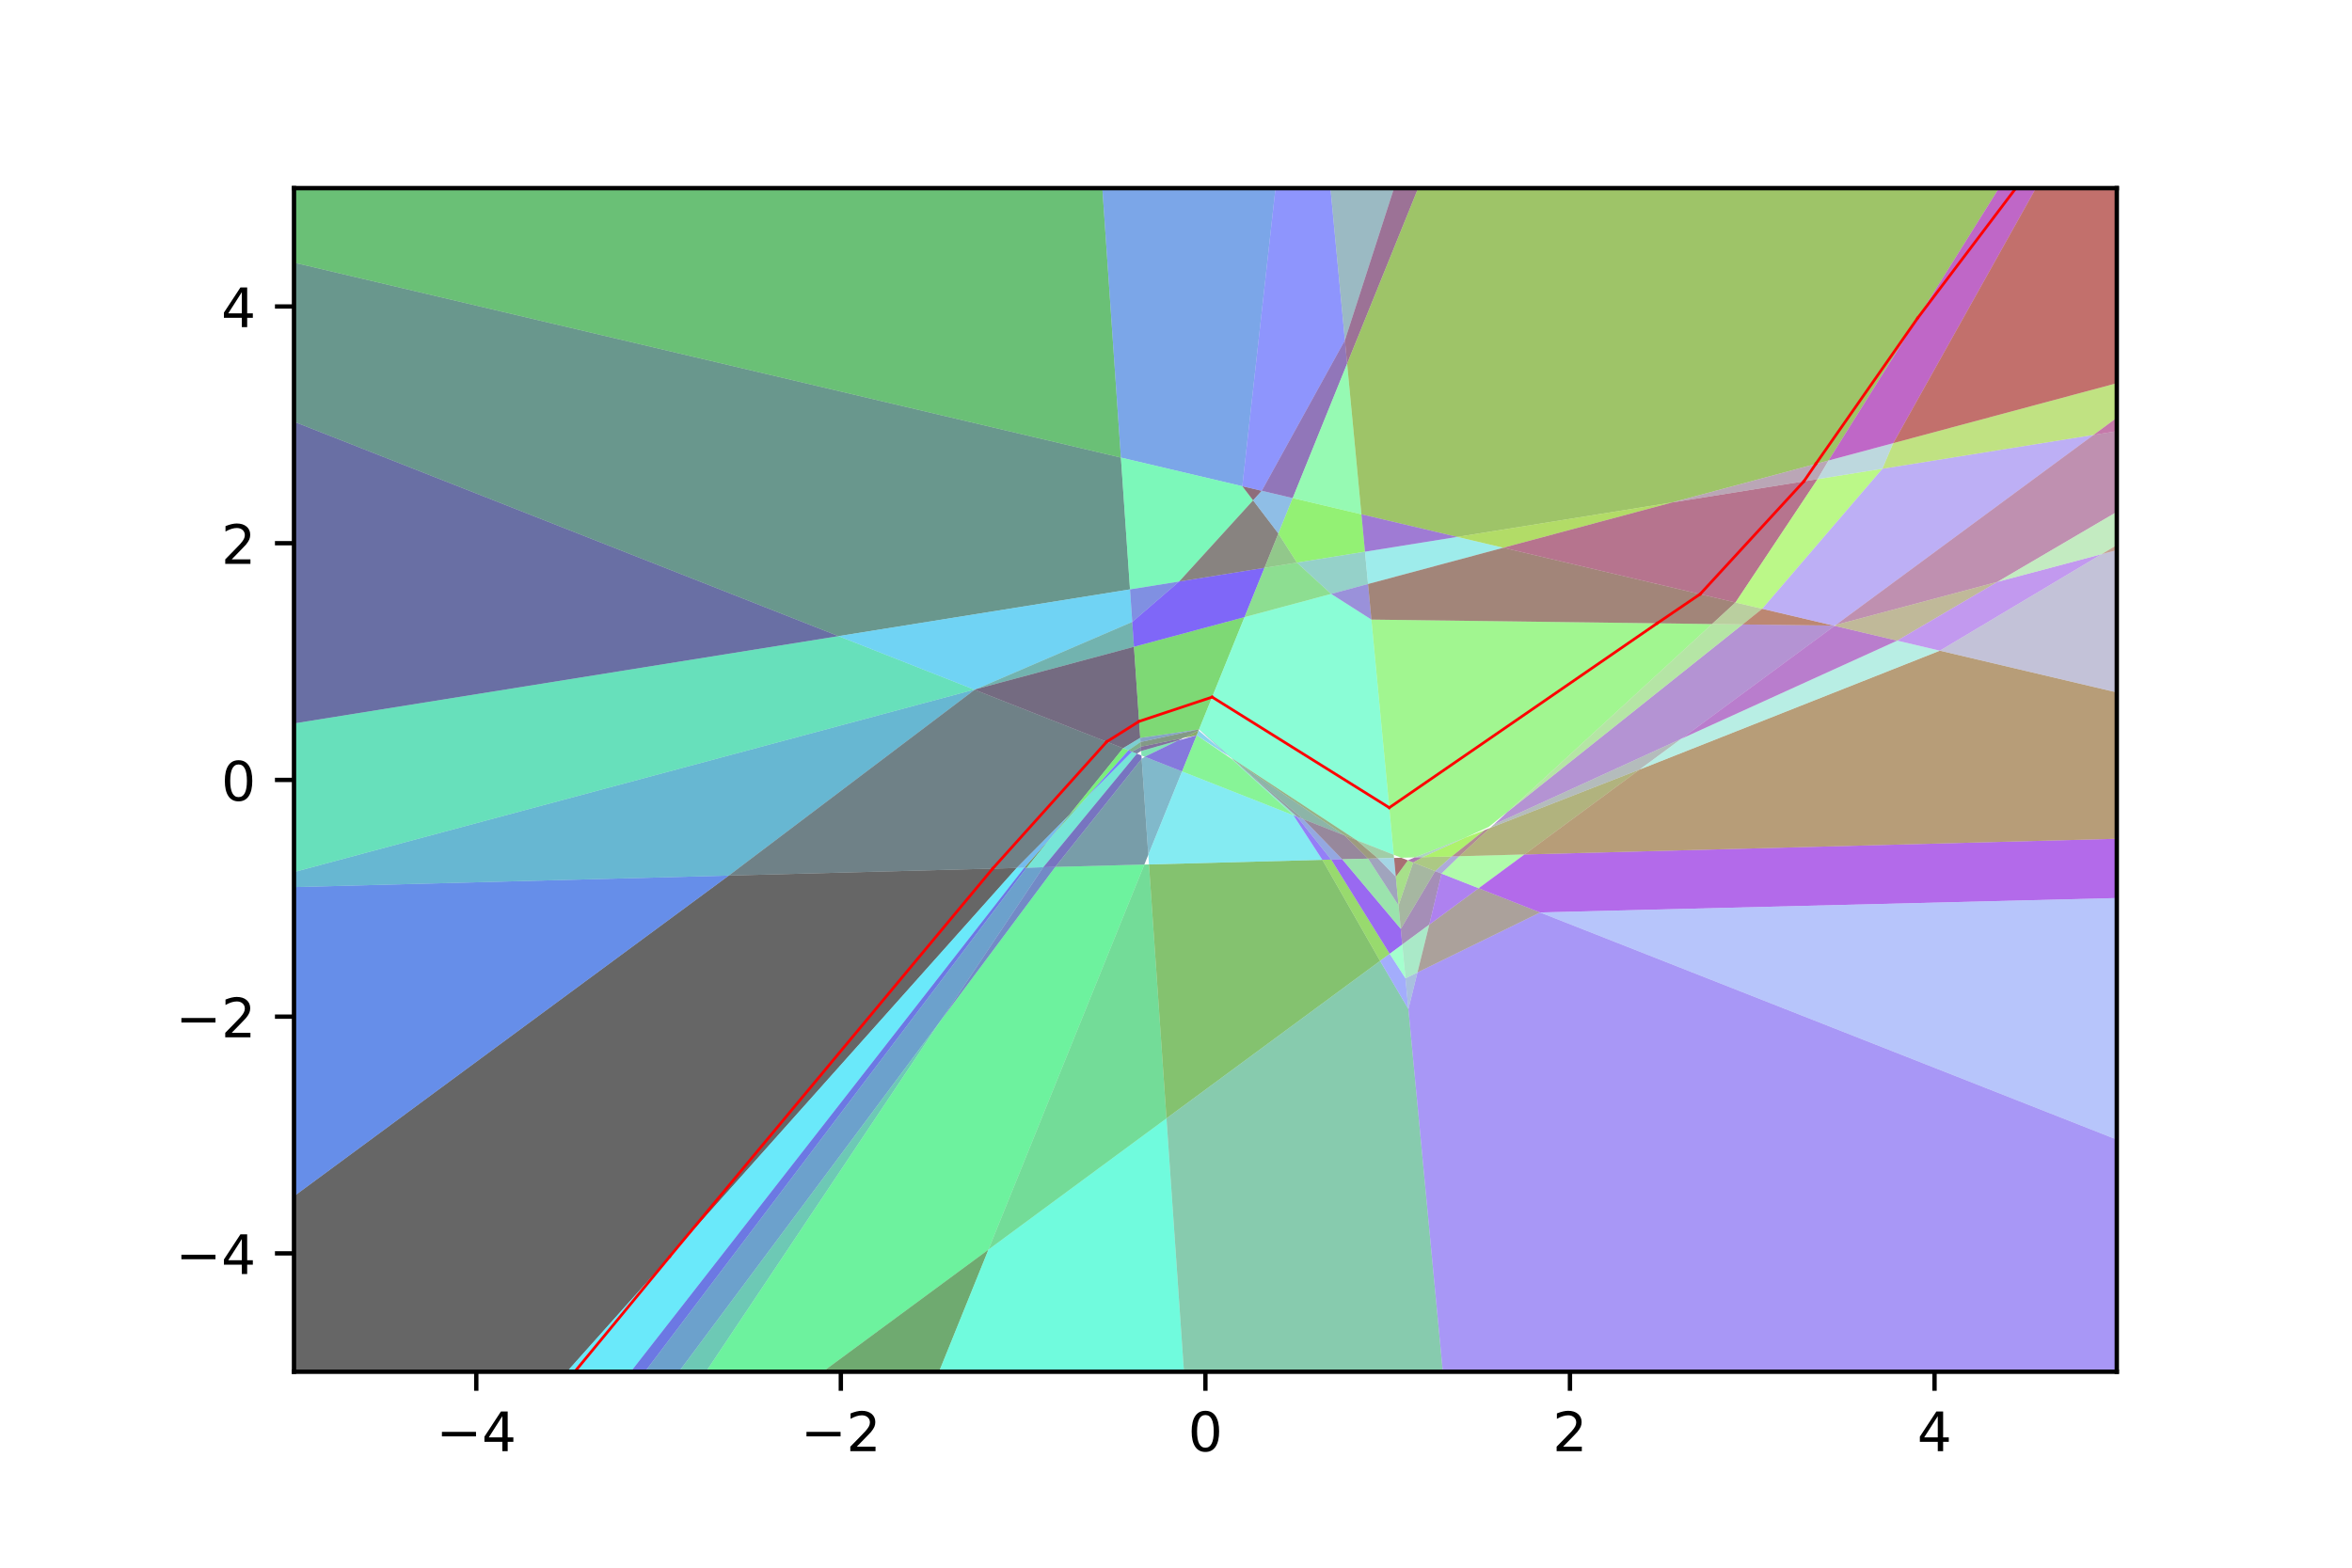 <?xml version="1.0" encoding="utf-8" standalone="no"?>
<!DOCTYPE svg PUBLIC "-//W3C//DTD SVG 1.1//EN"
  "http://www.w3.org/Graphics/SVG/1.1/DTD/svg11.dtd">
<!-- Created with matplotlib (http://matplotlib.org/) -->
<svg height="288pt" version="1.1" viewBox="0 0 432 288" width="432pt" xmlns="http://www.w3.org/2000/svg" xmlns:xlink="http://www.w3.org/1999/xlink">
 <defs>
  <style type="text/css">
*{stroke-linecap:butt;stroke-linejoin:round;}
  </style>
 </defs>
 <g id="figure_1">
  <g id="patch_1">
   <path d="M 0 288 
L 432 288 
L 432 0 
L 0 0 
z
" style="fill:#ffffff;"/>
  </g>
  <g id="axes_1">
   <g id="patch_2">
    <path d="M 54 252 
L 388.8 252 
L 388.8 34.56 
L 54 34.56 
z
" style="fill:#ffffff;"/>
   </g>
   <g id="patch_3">
    <path clip-path="url(#p2b5c088fbe)" d="M -587612.494 433649.543 
L 133.861 160.853 
L 186.731 159.451 
L 13.63 353.389 
z
" style="opacity:0.6;stroke-dasharray:0,0;stroke-dashoffset:0;"/>
   </g>
   <g id="patch_4">
    <path clip-path="url(#p2b5c088fbe)" d="M 54 219.754 
L 54 162.972 
L 133.861 160.853 
z
" style="fill:#0143da;opacity:0.6;stroke-dasharray:0,0;stroke-dashoffset:0;"/>
   </g>
   <g id="patch_5">
    <path clip-path="url(#p2b5c088fbe)" d="M 42.553 163.276 
L 178.949 126.688 
L 179.019 126.716 
L 133.861 160.853 
z
" style="fill:#0287b4;opacity:0.6;stroke-dasharray:0,0;stroke-dashoffset:0;"/>
   </g>
   <g id="patch_6">
    <path clip-path="url(#p2b5c088fbe)" d="M -170.684 168.932 
L 154.005 116.862 
L 178.949 126.688 
L 42.553 163.276 
z
" style="fill:#03cb8e;opacity:0.6;stroke-dasharray:0,0;stroke-dashoffset:0;"/>
   </g>
   <g id="patch_7">
    <path clip-path="url(#p2b5c088fbe)" d="M 54 132.9 
L 54 77.47 
L 154.005 116.862 
z
" style="fill:#050f68;opacity:0.6;stroke-dasharray:0,0;stroke-dashoffset:0;"/>
   </g>
   <g id="patch_8">
    <path clip-path="url(#p2b5c088fbe)" d="M 154.005 116.862 
L -80.192 24.612 
L -13.187 32.403 
L 205.882 84.064 
L 207.551 108.275 
z
" style="fill:#065342;opacity:0.6;stroke-dasharray:0,0;stroke-dashoffset:0;"/>
   </g>
   <g id="patch_9">
    <path clip-path="url(#p2b5c088fbe)" d="M 54 48.247 
L 54 34.56 
L 202.469 34.56 
L 205.882 84.064 
z
" style="fill:#07971c;opacity:0.6;stroke-dasharray:0,0;stroke-dashoffset:0;"/>
   </g>
   <g id="patch_10">
    <path clip-path="url(#p2b5c088fbe)" d="M 13.63 353.389 
L 186.731 159.451 
L 188.119 159.414 
L 68.006 313.294 
z
" style="fill:#08daf6;opacity:0.6;stroke-dasharray:0,0;stroke-dashoffset:0;"/>
   </g>
   <g id="patch_11">
    <path clip-path="url(#p2b5c088fbe)" d="M 68.006 313.294 
L 188.119 159.414 
L 188.58 159.402 
L 77.148 306.553 
z
" style="fill:#0a1ed0;opacity:0.6;stroke-dasharray:0,0;stroke-dashoffset:0;"/>
   </g>
   <g id="patch_12">
    <path clip-path="url(#p2b5c088fbe)" d="M 77.148 306.553 
L 188.58 159.402 
L 191.62 159.321 
L 172.872 187.369 
L 92.442 295.275 
z
" style="fill:#0b62aa;opacity:0.6;stroke-dasharray:0,0;stroke-dashoffset:0;"/>
   </g>
   <g id="patch_13">
    <path clip-path="url(#p2b5c088fbe)" d="M 92.442 295.275 
L 172.872 187.369 
L 108.819 283.2 
z
" style="fill:#0ca684;opacity:0.6;stroke-dasharray:0,0;stroke-dashoffset:0;"/>
   </g>
   <g id="patch_14">
    <path clip-path="url(#p2b5c088fbe)" d="M 108.819 283.2 
L 172.872 187.369 
L 193.822 159.263 
L 210.185 158.829 
L 181.553 229.568 
z
" style="fill:#0dea5e;opacity:0.6;stroke-dasharray:0,0;stroke-dashoffset:0;"/>
   </g>
   <g id="patch_15">
    <path clip-path="url(#p2b5c088fbe)" d="M 133.861 160.853 
L 179.019 126.716 
L 206.28 137.453 
L 196.414 149.687 
L 186.731 159.451 
z
" style="fill:#0f2e38;opacity:0.6;stroke-dasharray:0,0;stroke-dashoffset:0;"/>
   </g>
   <g id="patch_16">
    <path clip-path="url(#p2b5c088fbe)" d="M 151.131 252 
L 181.553 229.568 
L 172.474 252 
z
" style="fill:#107212;opacity:0.6;stroke-dasharray:0,0;stroke-dashoffset:0;"/>
   </g>
   <g id="patch_17">
    <path clip-path="url(#p2b5c088fbe)" d="M 154.005 116.862 
L 207.551 108.275 
L 207.963 114.257 
L 179.298 126.594 
L 178.949 126.688 
z
" style="fill:#11b5ec;opacity:0.6;stroke-dasharray:0,0;stroke-dashoffset:0;"/>
   </g>
   <g id="patch_18">
    <path clip-path="url(#p2b5c088fbe)" d="M 172.474 252 
L 181.553 229.568 
L 214.252 205.457 
L 217.461 252 
z
" style="fill:#12f9c6;opacity:0.6;stroke-dasharray:0,0;stroke-dashoffset:0;"/>
   </g>
   <g id="patch_19">
    <path clip-path="url(#p2b5c088fbe)" d="M 172.872 187.369 
L 191.62 159.321 
L 193.822 159.263 
z
" style="fill:#143da0;opacity:0.6;stroke-dasharray:0,0;stroke-dashoffset:0;"/>
   </g>
   <g id="patch_20">
    <path clip-path="url(#p2b5c088fbe)" d="M 179.298 126.594 
L 207.963 114.257 
L 208.278 118.821 
z
" style="fill:#15817a;opacity:0.6;stroke-dasharray:0,0;stroke-dashoffset:0;"/>
   </g>
   <g id="patch_21">
    <path clip-path="url(#p2b5c088fbe)" d="M 181.553 229.568 
L 210.185 158.829 
L 211.035 158.806 
L 214.252 205.457 
z
" style="fill:#16c554;opacity:0.6;stroke-dasharray:0,0;stroke-dashoffset:0;"/>
   </g>
   <g id="patch_22">
    <path clip-path="url(#p2b5c088fbe)" d="M 179.019 126.716 
L 179.298 126.594 
L 208.278 118.821 
L 209.432 135.553 
L 206.28 137.453 
z
" style="fill:#18092e;opacity:0.6;stroke-dasharray:0,0;stroke-dashoffset:0;"/>
   </g>
   <g id="patch_23">
    <path clip-path="url(#p2b5c088fbe)" d="M 188.119 159.414 
L 193.067 153.838 
L 188.58 159.402 
z
" style="fill:#194d08;opacity:0.6;stroke-dasharray:0,0;stroke-dashoffset:0;"/>
   </g>
   <g id="patch_24">
    <path clip-path="url(#p2b5c088fbe)" d="M 186.731 159.451 
L 196.414 149.687 
L 193.067 153.838 
L 188.119 159.414 
z
" style="fill:#1a90e2;opacity:0.6;stroke-dasharray:0,0;stroke-dashoffset:0;"/>
   </g>
   <g id="patch_25">
    <path clip-path="url(#p2b5c088fbe)" d="M 191.62 159.321 
L 188.58 159.402 
L 193.067 153.838 
L 199.608 146.467 
L 207.91 138.096 
L 208.813 138.451 
z
" style="fill:#1bd4bc;opacity:0.6;stroke-dasharray:0,0;stroke-dashoffset:0;"/>
   </g>
   <g id="patch_26">
    <path clip-path="url(#p2b5c088fbe)" d="M 191.62 159.321 
L 208.813 138.451 
L 209.654 138.783 
L 209.697 139.396 
L 193.822 159.263 
z
" style="fill:#1d1896;opacity:0.6;stroke-dasharray:0,0;stroke-dashoffset:0;"/>
   </g>
   <g id="patch_27">
    <path clip-path="url(#p2b5c088fbe)" d="M 193.822 159.263 
L 209.697 139.396 
L 210.913 157.03 
L 210.185 158.829 
z
" style="fill:#1e5c70;opacity:0.6;stroke-dasharray:0,0;stroke-dashoffset:0;"/>
   </g>
   <g id="patch_28">
    <path clip-path="url(#p2b5c088fbe)" d="M 193.067 153.838 
L 196.414 149.687 
L 199.608 146.467 
z
" style="fill:#1fa04a;opacity:0.6;stroke-dasharray:0,0;stroke-dashoffset:0;"/>
   </g>
   <g id="patch_29">
    <path clip-path="url(#p2b5c088fbe)" d="M 199.608 146.467 
L 196.414 149.687 
L 206.28 137.453 
L 207.262 137.841 
z
" style="fill:#20e424;opacity:0.6;stroke-dasharray:0,0;stroke-dashoffset:0;"/>
   </g>
   <g id="patch_30">
    <path clip-path="url(#p2b5c088fbe)" d="M 199.608 146.467 
L 207.262 137.841 
L 207.91 138.096 
z
" style="fill:#2227fe;opacity:0.6;stroke-dasharray:0,0;stroke-dashoffset:0;"/>
   </g>
   <g id="patch_31">
    <path clip-path="url(#p2b5c088fbe)" d="M 205.882 84.064 
L 91.21 -1579.103 
L 239.727 -14.358 
L 228.179 89.322 
z
" style="fill:#236bd8;opacity:0.6;stroke-dasharray:0,0;stroke-dashoffset:0;"/>
   </g>
   <g id="patch_32">
    <path clip-path="url(#p2b5c088fbe)" d="M 206.28 137.453 
L 209.432 135.553 
L 209.484 136.317 
L 207.262 137.841 
z
" style="fill:#24afb2;opacity:0.6;stroke-dasharray:0,0;stroke-dashoffset:0;"/>
   </g>
   <g id="patch_33">
    <path clip-path="url(#p2b5c088fbe)" d="M 216.581 106.827 
L 207.551 108.275 
L 205.882 84.064 
L 228.179 89.322 
L 230.158 91.919 
z
" style="fill:#25f38c;opacity:0.6;stroke-dasharray:0,0;stroke-dashoffset:0;"/>
   </g>
   <g id="patch_34">
    <path clip-path="url(#p2b5c088fbe)" d="M 207.91 138.096 
L 209.544 137.178 
L 209.598 137.963 
L 208.813 138.451 
z
" style="fill:#273766;opacity:0.6;stroke-dasharray:0,0;stroke-dashoffset:0;"/>
   </g>
   <g id="patch_35">
    <path clip-path="url(#p2b5c088fbe)" d="M 207.91 138.096 
L 207.262 137.841 
L 209.484 136.317 
L 209.544 137.178 
z
" style="fill:#287b40;opacity:0.6;stroke-dasharray:0,0;stroke-dashoffset:0;"/>
   </g>
   <g id="patch_36">
    <path clip-path="url(#p2b5c088fbe)" d="M 209.432 135.553 
L 208.278 118.821 
L 228.582 113.374 
L 220.243 133.976 
L 219.97 134.036 
z
" style="fill:#29bf1a;opacity:0.6;stroke-dasharray:0,0;stroke-dashoffset:0;"/>
   </g>
   <g id="patch_37">
    <path clip-path="url(#p2b5c088fbe)" d="M 208.278 118.821 
L 207.963 114.257 
L 216.581 106.827 
L 232.249 104.314 
L 228.582 113.374 
z
" style="fill:#2b02f4;opacity:0.6;stroke-dasharray:0,0;stroke-dashoffset:0;"/>
   </g>
   <g id="patch_38">
    <path clip-path="url(#p2b5c088fbe)" d="M 207.963 114.257 
L 207.551 108.275 
L 216.581 106.827 
z
" style="fill:#2c46ce;opacity:0.6;stroke-dasharray:0,0;stroke-dashoffset:0;"/>
   </g>
   <g id="patch_39">
    <path clip-path="url(#p2b5c088fbe)" d="M 210.913 157.03 
L 209.697 139.396 
L 210.256 139.02 
L 217.11 141.719 
z
" style="fill:#2d8aa8;opacity:0.6;stroke-dasharray:0,0;stroke-dashoffset:0;"/>
   </g>
   <g id="patch_40">
    <path clip-path="url(#p2b5c088fbe)" d="M 210.256 139.02 
L 209.654 138.783 
L 209.598 137.963 
L 216.385 136.037 
z
" style="fill:#2ece82;opacity:0.6;stroke-dasharray:0,0;stroke-dashoffset:0;"/>
   </g>
   <g id="patch_41">
    <path clip-path="url(#p2b5c088fbe)" d="M 209.598 137.963 
L 209.544 137.178 
L 217.327 135.578 
L 216.385 136.037 
z
" style="fill:#30125c;opacity:0.6;stroke-dasharray:0,0;stroke-dashoffset:0;"/>
   </g>
   <g id="patch_42">
    <path clip-path="url(#p2b5c088fbe)" d="M 209.544 137.178 
L 209.484 136.317 
L 219.97 134.036 
L 220.235 133.998 
L 220.152 134.203 
L 217.327 135.578 
z
" style="fill:#315636;opacity:0.6;stroke-dasharray:0,0;stroke-dashoffset:0;"/>
   </g>
   <g id="patch_43">
    <path clip-path="url(#p2b5c088fbe)" d="M 214.252 205.457 
L 211.035 158.806 
L 242.88 157.961 
L 253.483 176.53 
z
" style="fill:#329a10;opacity:0.6;stroke-dasharray:0,0;stroke-dashoffset:0;"/>
   </g>
   <g id="patch_44">
    <path clip-path="url(#p2b5c088fbe)" d="M 211.035 158.806 
L 210.913 157.03 
L 217.11 141.719 
L 237.567 149.778 
L 242.88 157.961 
z
" style="fill:#33ddea;opacity:0.6;stroke-dasharray:0,0;stroke-dashoffset:0;"/>
   </g>
   <g id="patch_45">
    <path clip-path="url(#p2b5c088fbe)" d="M 210.256 139.02 
L 216.385 136.037 
L 219.773 135.075 
L 219.801 135.069 
L 217.11 141.719 
z
" style="fill:#3521c4;opacity:0.6;stroke-dasharray:0,0;stroke-dashoffset:0;"/>
   </g>
   <g id="patch_46">
    <path clip-path="url(#p2b5c088fbe)" d="M 209.484 136.317 
L 209.432 135.553 
L 219.97 134.036 
z
" style="fill:#36659e;opacity:0.6;stroke-dasharray:0,0;stroke-dashoffset:0;"/>
   </g>
   <g id="patch_47">
    <path clip-path="url(#p2b5c088fbe)" d="M 214.252 205.457 
L 253.483 176.53 
L 258.685 185.38 
L 387.721 1544.875 
L 356.815 2273.15 
z
" style="fill:#37a978;opacity:0.6;stroke-dasharray:0,0;stroke-dashoffset:0;"/>
   </g>
   <g id="patch_48">
    <path clip-path="url(#p2b5c088fbe)" d="M 217.11 141.719 
L 219.801 135.069 
L 219.948 135.166 
L 226.096 139.334 
L 237.567 149.778 
z
" style="fill:#38ed52;opacity:0.6;stroke-dasharray:0,0;stroke-dashoffset:0;"/>
   </g>
   <g id="patch_49">
    <path clip-path="url(#p2b5c088fbe)" d="M 216.581 106.827 
L 230.158 91.919 
L 234.8 98.012 
L 232.249 104.314 
z
" style="fill:#3a312c;opacity:0.6;stroke-dasharray:0,0;stroke-dashoffset:0;"/>
   </g>
   <g id="patch_50">
    <path clip-path="url(#p2b5c088fbe)" d="M 217.327 135.578 
L 220.152 134.203 
L 219.802 135.067 
L 219.773 135.075 
z
" style="fill:#3b7506;opacity:0.6;stroke-dasharray:0,0;stroke-dashoffset:0;"/>
   </g>
   <g id="patch_51">
    <path clip-path="url(#p2b5c088fbe)" d="M 219.948 135.166 
L 219.802 135.067 
L 220.152 134.203 
L 224.557 137.933 
L 225.573 138.858 
z
" style="fill:#3cb8e0;opacity:0.6;stroke-dasharray:0,0;stroke-dashoffset:0;"/>
   </g>
   <g id="patch_52">
    <path clip-path="url(#p2b5c088fbe)" d="M 226.088 139.196 
L 220.243 133.976 
L 228.582 113.374 
L 244.492 109.106 
L 251.893 113.825 
L 255.995 157.036 
L 249.176 154.351 
z
" style="fill:#3dfcba;opacity:0.6;stroke-dasharray:0,0;stroke-dashoffset:0;"/>
   </g>
   <g id="patch_53">
    <path clip-path="url(#p2b5c088fbe)" d="M 224.557 137.933 
L 220.235 133.998 
L 220.243 133.976 
L 226.088 139.196 
L 225.914 139.082 
z
" style="fill:#3f4094;opacity:0.6;stroke-dasharray:0,0;stroke-dashoffset:0;"/>
   </g>
   <g id="patch_54">
    <path clip-path="url(#p2b5c088fbe)" d="M 239.401 150.5 
L 226.801 139.833 
L 226.705 139.747 
L 246.954 153.475 
z
" style="fill:#40846e;opacity:0.6;stroke-dasharray:0,0;stroke-dashoffset:0;"/>
   </g>
   <g id="patch_55">
    <path clip-path="url(#p2b5c088fbe)" d="M 228.582 113.374 
L 232.249 104.314 
L 238.212 103.358 
L 244.492 109.106 
z
" style="fill:#41c848;opacity:0.6;stroke-dasharray:0,0;stroke-dashoffset:0;"/>
   </g>
   <g id="patch_56">
    <path clip-path="url(#p2b5c088fbe)" d="M 230.158 91.919 
L 228.179 89.322 
L 231.755 90.165 
z
" style="fill:#430c22;opacity:0.6;stroke-dasharray:0,0;stroke-dashoffset:0;"/>
   </g>
   <g id="patch_57">
    <path clip-path="url(#p2b5c088fbe)" d="M 231.755 90.165 
L 228.179 89.322 
L 239.727 -14.358 
L 247.023 62.512 
z
" style="fill:#444ffc;opacity:0.6;stroke-dasharray:0,0;stroke-dashoffset:0;"/>
   </g>
   <g id="patch_58">
    <path clip-path="url(#p2b5c088fbe)" d="M 230.158 91.919 
L 231.755 90.165 
L 237.434 91.504 
L 234.8 98.012 
z
" style="fill:#4593d6;opacity:0.6;stroke-dasharray:0,0;stroke-dashoffset:0;"/>
   </g>
   <g id="patch_59">
    <path clip-path="url(#p2b5c088fbe)" d="M 237.567 149.778 
L 226.096 139.334 
L 226.679 139.729 
L 226.801 139.833 
L 238.229 150.038 
z
" style="fill:#46d7b0;opacity:0.6;stroke-dasharray:0,0;stroke-dashoffset:0;"/>
   </g>
   <g id="patch_60">
    <path clip-path="url(#p2b5c088fbe)" d="M 231.755 90.165 
L 247.023 62.512 
L 247.43 66.806 
L 237.434 91.504 
z
" style="fill:#481b8a;opacity:0.6;stroke-dasharray:0,0;stroke-dashoffset:0;"/>
   </g>
   <g id="patch_61">
    <path clip-path="url(#p2b5c088fbe)" d="M 238.229 150.038 
L 226.801 139.833 
L 239.401 150.5 
z
" style="fill:#495f64;opacity:0.6;stroke-dasharray:0,0;stroke-dashoffset:0;"/>
   </g>
   <g id="patch_62">
    <path clip-path="url(#p2b5c088fbe)" d="M 232.249 104.314 
L 234.8 98.012 
L 238.212 103.358 
z
" style="fill:#4aa33e;opacity:0.6;stroke-dasharray:0,0;stroke-dashoffset:0;"/>
   </g>
   <g id="patch_63">
    <path clip-path="url(#p2b5c088fbe)" d="M 238.212 103.358 
L 234.8 98.012 
L 237.434 91.504 
L 250.057 94.481 
L 250.71 101.354 
z
" style="fill:#4be718;opacity:0.6;stroke-dasharray:0,0;stroke-dashoffset:0;"/>
   </g>
   <g id="patch_64">
    <path clip-path="url(#p2b5c088fbe)" d="M 242.88 157.961 
L 237.567 149.778 
L 238.229 150.038 
L 244.509 157.918 
z
" style="fill:#4d2af2;opacity:0.6;stroke-dasharray:0,0;stroke-dashoffset:0;"/>
   </g>
   <g id="patch_65">
    <path clip-path="url(#p2b5c088fbe)" d="M 244.509 157.918 
L 238.229 150.038 
L 239.401 150.5 
L 246.534 157.864 
z
" style="fill:#4e6ecc;opacity:0.6;stroke-dasharray:0,0;stroke-dashoffset:0;"/>
   </g>
   <g id="patch_66">
    <path clip-path="url(#p2b5c088fbe)" d="M 244.492 109.106 
L 238.212 103.358 
L 250.71 101.354 
L 251.273 107.288 
z
" style="fill:#4fb2a6;opacity:0.6;stroke-dasharray:0,0;stroke-dashoffset:0;"/>
   </g>
   <g id="patch_67">
    <path clip-path="url(#p2b5c088fbe)" d="M 237.434 91.504 
L 247.43 66.806 
L 250.057 94.481 
z
" style="fill:#50f680;opacity:0.6;stroke-dasharray:0,0;stroke-dashoffset:0;"/>
   </g>
   <g id="patch_68">
    <path clip-path="url(#p2b5c088fbe)" d="M 246.534 157.864 
L 239.401 150.5 
L 246.954 153.475 
L 251.288 157.738 
z
" style="fill:#523a5a;opacity:0.6;stroke-dasharray:0,0;stroke-dashoffset:0;"/>
   </g>
   <g id="patch_69">
    <path clip-path="url(#p2b5c088fbe)" d="M 246.954 153.475 
L 226.705 139.747 
L 226.088 139.196 
L 249.176 154.351 
z
" style="fill:#537e34;opacity:0.6;stroke-dasharray:0,0;stroke-dashoffset:0;"/>
   </g>
   <g id="patch_70">
    <path clip-path="url(#p2b5c088fbe)" d="M 253.483 176.53 
L 242.88 157.961 
L 244.509 157.918 
L 255.253 175.224 
z
" style="fill:#54c20e;opacity:0.6;stroke-dasharray:0,0;stroke-dashoffset:0;"/>
   </g>
   <g id="patch_71">
    <path clip-path="url(#p2b5c088fbe)" d="M 244.509 157.918 
L 246.534 157.864 
L 257.286 170.645 
L 257.559 173.523 
L 255.253 175.224 
z
" style="fill:#5605e8;opacity:0.6;stroke-dasharray:0,0;stroke-dashoffset:0;"/>
   </g>
   <g id="patch_72">
    <path clip-path="url(#p2b5c088fbe)" d="M 244.492 109.106 
L 251.273 107.288 
L 251.893 113.825 
z
" style="fill:#5749c2;opacity:0.6;stroke-dasharray:0,0;stroke-dashoffset:0;"/>
   </g>
   <g id="patch_73">
    <path clip-path="url(#p2b5c088fbe)" d="M 247.023 62.512 
L 239.727 -14.358 
L 265.443 5.463 
z
" style="fill:#588d9c;opacity:0.6;stroke-dasharray:0,0;stroke-dashoffset:0;"/>
   </g>
   <g id="patch_74">
    <path clip-path="url(#p2b5c088fbe)" d="M 246.534 157.864 
L 251.288 157.738 
L 256.877 166.335 
L 257.286 170.645 
z
" style="fill:#59d176;opacity:0.6;stroke-dasharray:0,0;stroke-dashoffset:0;"/>
   </g>
   <g id="patch_75">
    <path clip-path="url(#p2b5c088fbe)" d="M 247.43 66.806 
L 247.023 62.512 
L 265.443 5.463 
L 270.638 9.468 
z
" style="fill:#5b1550;opacity:0.6;stroke-dasharray:0,0;stroke-dashoffset:0;"/>
   </g>
   <g id="patch_76">
    <path clip-path="url(#p2b5c088fbe)" d="M 251.288 157.738 
L 246.954 153.475 
L 249.176 154.351 
L 253.087 157.69 
z
" style="fill:#5c592a;opacity:0.6;stroke-dasharray:0,0;stroke-dashoffset:0;"/>
   </g>
   <g id="patch_77">
    <path clip-path="url(#p2b5c088fbe)" d="M 307.117 92.308 
L 267.668 98.634 
L 250.057 94.481 
L 247.43 66.806 
L 270.638 9.468 
L 377.35 18.257 
L 335.856 84.599 
z
" style="fill:#5d9d04;opacity:0.6;stroke-dasharray:0,0;stroke-dashoffset:0;"/>
   </g>
   <g id="patch_78">
    <path clip-path="url(#p2b5c088fbe)" d="M 251.273 107.288 
L 250.71 101.354 
L 267.668 98.634 
L 276.111 100.625 
z
" style="fill:#5ee0de;opacity:0.6;stroke-dasharray:0,0;stroke-dashoffset:0;"/>
   </g>
   <g id="patch_79">
    <path clip-path="url(#p2b5c088fbe)" d="M 250.71 101.354 
L 250.057 94.481 
L 267.668 98.634 
z
" style="fill:#6024b8;opacity:0.6;stroke-dasharray:0,0;stroke-dashoffset:0;"/>
   </g>
   <g id="patch_80">
    <path clip-path="url(#p2b5c088fbe)" d="M 251.288 157.738 
L 253.087 157.69 
L 256.378 161.072 
L 256.877 166.335 
z
" style="fill:#616892;opacity:0.6;stroke-dasharray:0,0;stroke-dashoffset:0;"/>
   </g>
   <g id="patch_81">
    <path clip-path="url(#p2b5c088fbe)" d="M 253.087 157.69 
L 249.176 154.351 
L 255.995 157.036 
L 256.049 157.612 
z
" style="fill:#62ac6c;opacity:0.6;stroke-dasharray:0,0;stroke-dashoffset:0;"/>
   </g>
   <g id="patch_82">
    <path clip-path="url(#p2b5c088fbe)" d="M 273.428 151.919 
L 269.177 153.865 
L 259.846 157.511 
L 257.367 157.577 
L 255.995 157.036 
L 251.893 113.825 
L 314.448 114.642 
L 276.91 149.142 
z
" style="fill:#63f046;opacity:0.6;stroke-dasharray:0,0;stroke-dashoffset:0;"/>
   </g>
   <g id="patch_83">
    <path clip-path="url(#p2b5c088fbe)" d="M 251.893 113.825 
L 251.273 107.288 
L 276.111 100.625 
L 318.757 110.682 
L 314.448 114.642 
z
" style="fill:#653420;opacity:0.6;stroke-dasharray:0,0;stroke-dashoffset:0;"/>
   </g>
   <g id="patch_84">
    <path clip-path="url(#p2b5c088fbe)" d="M 253.483 176.53 
L 255.253 175.224 
L 258.148 179.722 
L 258.685 185.38 
z
" style="fill:#6677fa;opacity:0.6;stroke-dasharray:0,0;stroke-dashoffset:0;"/>
   </g>
   <g id="patch_85">
    <path clip-path="url(#p2b5c088fbe)" d="M 253.087 157.69 
L 256.049 157.612 
L 256.378 161.072 
z
" style="fill:#67bbd4;opacity:0.6;stroke-dasharray:0,0;stroke-dashoffset:0;"/>
   </g>
   <g id="patch_86">
    <path clip-path="url(#p2b5c088fbe)" d="M 255.253 175.224 
L 257.559 173.523 
L 258.148 179.722 
z
" style="fill:#68ffae;opacity:0.6;stroke-dasharray:0,0;stroke-dashoffset:0;"/>
   </g>
   <g id="patch_87">
    <path clip-path="url(#p2b5c088fbe)" d="M 257.559 173.523 
L 257.286 170.645 
L 263.604 160.034 
L 264.773 160.494 
L 262.52 169.866 
z
" style="fill:#6a4388;opacity:0.6;stroke-dasharray:0,0;stroke-dashoffset:0;"/>
   </g>
   <g id="patch_88">
    <path clip-path="url(#p2b5c088fbe)" d="M 257.286 170.645 
L 256.877 166.335 
L 259.564 158.442 
L 263.604 160.034 
z
" style="fill:#6b8762;opacity:0.6;stroke-dasharray:0,0;stroke-dashoffset:0;"/>
   </g>
   <g id="patch_89">
    <path clip-path="url(#p2b5c088fbe)" d="M 256.877 166.335 
L 256.378 161.072 
L 258.585 158.057 
L 259.564 158.442 
z
" style="fill:#6ccb3c;opacity:0.6;stroke-dasharray:0,0;stroke-dashoffset:0;"/>
   </g>
   <g id="patch_90">
    <path clip-path="url(#p2b5c088fbe)" d="M 256.378 161.072 
L 256.049 157.612 
L 257.367 157.577 
L 258.585 158.057 
z
" style="fill:#6e0f16;opacity:0.6;stroke-dasharray:0,0;stroke-dashoffset:0;"/>
   </g>
   <g id="patch_91">
    <path clip-path="url(#p2b5c088fbe)" d="M 258.685 185.38 
L 260.35 178.645 
L 282.876 167.625 
L 443.483 230.889 
L 387.721 1544.875 
z
" style="fill:#6f52f0;opacity:0.6;stroke-dasharray:0,0;stroke-dashoffset:0;"/>
   </g>
   <g id="patch_92">
    <path clip-path="url(#p2b5c088fbe)" d="M 258.685 185.38 
L 258.148 179.722 
L 260.35 178.645 
z
" style="fill:#7096ca;opacity:0.6;stroke-dasharray:0,0;stroke-dashoffset:0;"/>
   </g>
   <g id="patch_93">
    <path clip-path="url(#p2b5c088fbe)" d="M 258.148 179.722 
L 257.559 173.523 
L 262.52 169.866 
L 260.35 178.645 
z
" style="fill:#71daa4;opacity:0.6;stroke-dasharray:0,0;stroke-dashoffset:0;"/>
   </g>
   <g id="patch_94">
    <path clip-path="url(#p2b5c088fbe)" d="M 258.585 158.057 
L 259.846 157.511 
L 261.298 157.473 
L 259.564 158.442 
z
" style="fill:#731e7e;opacity:0.6;stroke-dasharray:0,0;stroke-dashoffset:0;"/>
   </g>
   <g id="patch_95">
    <path clip-path="url(#p2b5c088fbe)" d="M 260.35 178.645 
L 262.52 169.866 
L 271.588 163.179 
L 282.876 167.625 
z
" style="fill:#746258;opacity:0.6;stroke-dasharray:0,0;stroke-dashoffset:0;"/>
   </g>
   <g id="patch_96">
    <path clip-path="url(#p2b5c088fbe)" d="M 259.564 158.442 
L 261.298 157.473 
L 266.642 157.331 
L 263.604 160.034 
z
" style="fill:#75a632;opacity:0.6;stroke-dasharray:0,0;stroke-dashoffset:0;"/>
   </g>
   <g id="patch_97">
    <path clip-path="url(#p2b5c088fbe)" d="M 261.298 157.473 
L 269.177 153.865 
L 272.726 152.478 
L 266.642 157.331 
z
" style="fill:#76ea0c;opacity:0.6;stroke-dasharray:0,0;stroke-dashoffset:0;"/>
   </g>
   <g id="patch_98">
    <path clip-path="url(#p2b5c088fbe)" d="M 262.52 169.866 
L 264.773 160.494 
L 271.588 163.179 
z
" style="fill:#782de6;opacity:0.6;stroke-dasharray:0,0;stroke-dashoffset:0;"/>
   </g>
   <g id="patch_99">
    <path clip-path="url(#p2b5c088fbe)" d="M 263.604 160.034 
L 266.642 157.331 
L 268.04 157.294 
L 264.773 160.494 
z
" style="fill:#7971c0;opacity:0.6;stroke-dasharray:0,0;stroke-dashoffset:0;"/>
   </g>
   <g id="patch_100">
    <path clip-path="url(#p2b5c088fbe)" d="M 259.846 157.511 
L 269.177 153.865 
L 261.298 157.473 
z
" style="fill:#7ab59a;opacity:0.6;stroke-dasharray:0,0;stroke-dashoffset:0;"/>
   </g>
   <g id="patch_101">
    <path clip-path="url(#p2b5c088fbe)" d="M 264.773 160.494 
L 268.04 157.294 
L 280 156.976 
L 271.588 163.179 
z
" style="fill:#7bf974;opacity:0.6;stroke-dasharray:0,0;stroke-dashoffset:0;"/>
   </g>
   <g id="patch_102">
    <path clip-path="url(#p2b5c088fbe)" d="M 266.642 157.331 
L 272.726 152.478 
L 273.688 152.102 
L 268.04 157.294 
z
" style="fill:#7d3d4e;opacity:0.6;stroke-dasharray:0,0;stroke-dashoffset:0;"/>
   </g>
   <g id="patch_103">
    <path clip-path="url(#p2b5c088fbe)" d="M 268.04 157.294 
L 273.688 152.102 
L 301.175 141.363 
L 280 156.976 
z
" style="fill:#7e8128;opacity:0.6;stroke-dasharray:0,0;stroke-dashoffset:0;"/>
   </g>
   <g id="patch_104">
    <path clip-path="url(#p2b5c088fbe)" d="M 267.668 98.634 
L 307.117 92.308 
L 276.111 100.625 
z
" style="fill:#7fc502;opacity:0.6;stroke-dasharray:0,0;stroke-dashoffset:0;"/>
   </g>
   <g id="patch_105">
    <path clip-path="url(#p2b5c088fbe)" d="M 282.876 167.625 
L 271.588 163.179 
L 280 156.976 
L 446.807 152.551 
L 446.34 163.546 
z
" style="fill:#8108dc;opacity:0.6;stroke-dasharray:0,0;stroke-dashoffset:0;"/>
   </g>
   <g id="patch_106">
    <path clip-path="url(#p2b5c088fbe)" d="M 308.859 135.697 
L 274.345 151.499 
L 276.91 149.142 
L 320.073 114.716 
L 336.791 114.934 
L 336.962 114.975 
z
" style="fill:#824cb6;opacity:0.6;stroke-dasharray:0,0;stroke-dashoffset:0;"/>
   </g>
   <g id="patch_107">
    <path clip-path="url(#p2b5c088fbe)" d="M 273.688 152.102 
L 274.345 151.499 
L 308.859 135.697 
L 301.175 141.363 
z
" style="fill:#839090;opacity:0.6;stroke-dasharray:0,0;stroke-dashoffset:0;"/>
   </g>
   <g id="patch_108">
    <path clip-path="url(#p2b5c088fbe)" d="M 276.91 149.142 
L 314.448 114.642 
L 320.073 114.716 
z
" style="fill:#84d46a;opacity:0.6;stroke-dasharray:0,0;stroke-dashoffset:0;"/>
   </g>
   <g id="patch_109">
    <path clip-path="url(#p2b5c088fbe)" d="M 276.111 100.625 
L 307.117 92.308 
L 333.84 88.022 
L 318.757 110.682 
z
" style="fill:#861844;opacity:0.6;stroke-dasharray:0,0;stroke-dashoffset:0;"/>
   </g>
   <g id="patch_110">
    <path clip-path="url(#p2b5c088fbe)" d="M 280 156.976 
L 301.175 141.363 
L 356.302 119.536 
L 447.297 140.994 
L 446.807 152.551 
z
" style="fill:#875c1e;opacity:0.6;stroke-dasharray:0,0;stroke-dashoffset:0;"/>
   </g>
   <g id="patch_111">
    <path clip-path="url(#p2b5c088fbe)" d="M 282.876 167.625 
L 446.34 163.546 
L 443.483 230.889 
z
" style="fill:#889ff8;opacity:0.6;stroke-dasharray:0,0;stroke-dashoffset:0;"/>
   </g>
   <g id="patch_112">
    <path clip-path="url(#p2b5c088fbe)" d="M 301.175 141.363 
L 308.859 135.697 
L 348.466 117.688 
L 356.302 119.536 
z
" style="fill:#89e3d2;opacity:0.6;stroke-dasharray:0,0;stroke-dashoffset:0;"/>
   </g>
   <g id="patch_113">
    <path clip-path="url(#p2b5c088fbe)" d="M 308.859 135.697 
L 336.962 114.975 
L 348.466 117.688 
z
" style="fill:#8b27ac;opacity:0.6;stroke-dasharray:0,0;stroke-dashoffset:0;"/>
   </g>
   <g id="patch_114">
    <path clip-path="url(#p2b5c088fbe)" d="M 307.117 92.308 
L 335.856 84.599 
L 333.84 88.022 
z
" style="fill:#8c6b86;opacity:0.6;stroke-dasharray:0,0;stroke-dashoffset:0;"/>
   </g>
   <g id="patch_115">
    <path clip-path="url(#p2b5c088fbe)" d="M 314.448 114.642 
L 318.757 110.682 
L 323.676 111.842 
L 320.073 114.716 
z
" style="fill:#8daf60;opacity:0.6;stroke-dasharray:0,0;stroke-dashoffset:0;"/>
   </g>
   <g id="patch_116">
    <path clip-path="url(#p2b5c088fbe)" d="M 323.676 111.842 
L 318.757 110.682 
L 333.84 88.022 
L 345.753 86.112 
z
" style="fill:#8ef33a;opacity:0.6;stroke-dasharray:0,0;stroke-dashoffset:0;"/>
   </g>
   <g id="patch_117">
    <path clip-path="url(#p2b5c088fbe)" d="M 320.073 114.716 
L 323.676 111.842 
L 336.791 114.934 
z
" style="fill:#903714;opacity:0.6;stroke-dasharray:0,0;stroke-dashoffset:0;"/>
   </g>
   <g id="patch_118">
    <path clip-path="url(#p2b5c088fbe)" d="M 337.196 114.802 
L 336.791 114.934 
L 323.676 111.842 
L 345.753 86.112 
L 384.541 79.891 
z
" style="fill:#917aee;opacity:0.6;stroke-dasharray:0,0;stroke-dashoffset:0;"/>
   </g>
   <g id="patch_119">
    <path clip-path="url(#p2b5c088fbe)" d="M 333.84 88.022 
L 335.856 84.599 
L 347.744 81.41 
L 345.753 86.112 
z
" style="fill:#92bec8;opacity:0.6;stroke-dasharray:0,0;stroke-dashoffset:0;"/>
   </g>
   <g id="patch_120">
    <path clip-path="url(#p2b5c088fbe)" d="M 335.856 84.599 
L 377.35 18.257 
L 382.814 18.707 
L 347.744 81.41 
z
" style="fill:#9402a2;opacity:0.6;stroke-dasharray:0,0;stroke-dashoffset:0;"/>
   </g>
   <g id="patch_121">
    <path clip-path="url(#p2b5c088fbe)" d="M 366.87 106.899 
L 337.196 114.802 
L 384.541 79.891 
L 423.637 73.621 
z
" style="fill:#95467c;opacity:0.6;stroke-dasharray:0,0;stroke-dashoffset:0;"/>
   </g>
   <g id="patch_122">
    <path clip-path="url(#p2b5c088fbe)" d="M 336.962 114.975 
L 337.196 114.802 
L 366.87 106.899 
L 348.466 117.688 
z
" style="fill:#968a56;opacity:0.6;stroke-dasharray:0,0;stroke-dashoffset:0;"/>
   </g>
   <g id="patch_123">
    <path clip-path="url(#p2b5c088fbe)" d="M 345.753 86.112 
L 347.744 81.41 
L 402.345 66.763 
L 384.541 79.891 
z
" style="fill:#97ce30;opacity:0.6;stroke-dasharray:0,0;stroke-dashoffset:0;"/>
   </g>
   <g id="patch_124">
    <path clip-path="url(#p2b5c088fbe)" d="M 347.744 81.41 
L 382.814 18.707 
L 452.244 24.426 
L 452.001 30.148 
L 402.345 66.763 
z
" style="fill:#99120a;opacity:0.6;stroke-dasharray:0,0;stroke-dashoffset:0;"/>
   </g>
   <g id="patch_125">
    <path clip-path="url(#p2b5c088fbe)" d="M 348.466 117.688 
L 366.87 106.899 
L 386.038 101.794 
L 356.302 119.536 
z
" style="fill:#9a55e4;opacity:0.6;stroke-dasharray:0,0;stroke-dashoffset:0;"/>
   </g>
   <g id="patch_126">
    <path clip-path="url(#p2b5c088fbe)" d="M 356.302 119.536 
L 386.038 101.794 
L 449.68 84.844 
L 447.297 140.994 
z
" style="fill:#9b99be;opacity:0.6;stroke-dasharray:0,0;stroke-dashoffset:0;"/>
   </g>
   <g id="patch_127">
    <path clip-path="url(#p2b5c088fbe)" d="M 366.87 106.899 
L 423.637 73.621 
L 436.791 71.512 
L 386.038 101.794 
z
" style="fill:#9cdd98;opacity:0.6;stroke-dasharray:0,0;stroke-dashoffset:0;"/>
   </g>
   <g id="patch_128">
    <path clip-path="url(#p2b5c088fbe)" d="M 384.541 79.891 
L 402.345 66.763 
L 451.001 53.711 
L 450.947 54.992 
L 423.637 73.621 
z
" style="fill:#9e2172;opacity:0.6;stroke-dasharray:0,0;stroke-dashoffset:0;"/>
   </g>
   <g id="patch_129">
    <path clip-path="url(#p2b5c088fbe)" d="M 386.038 101.794 
L 436.791 71.512 
L 450.338 69.339 
L 449.68 84.844 
z
" style="fill:#9f654c;opacity:0.6;stroke-dasharray:0,0;stroke-dashoffset:0;"/>
   </g>
   <g id="matplotlib.axis_1">
    <g id="xtick_1">
     <g id="line2d_1">
      <defs>
       <path d="M 0 0 
L 0 3.5 
" id="ma6b5cd2244" style="stroke:#000000;stroke-width:0.8;"/>
      </defs>
      <g>
       <use style="stroke:#000000;stroke-width:0.8;" x="87.48" xlink:href="#ma6b5cd2244" y="252"/>
      </g>
     </g>
     <g id="text_1">
      <!-- −4 -->
      <defs>
       <path d="M 10.594 35.5 
L 73.188 35.5 
L 73.188 27.203 
L 10.594 27.203 
z
" id="DejaVuSans-2212"/>
       <path d="M 37.797 64.312 
L 12.891 25.391 
L 37.797 25.391 
z
M 35.203 72.906 
L 47.609 72.906 
L 47.609 25.391 
L 58.016 25.391 
L 58.016 17.188 
L 47.609 17.188 
L 47.609 0 
L 37.797 0 
L 37.797 17.188 
L 4.891 17.188 
L 4.891 26.703 
z
" id="DejaVuSans-34"/>
      </defs>
      <g transform="translate(80.109 266.598)scale(0.1 -0.1)">
       <use xlink:href="#DejaVuSans-2212"/>
       <use x="83.789" xlink:href="#DejaVuSans-34"/>
      </g>
     </g>
    </g>
    <g id="xtick_2">
     <g id="line2d_2">
      <g>
       <use style="stroke:#000000;stroke-width:0.8;" x="154.44" xlink:href="#ma6b5cd2244" y="252"/>
      </g>
     </g>
     <g id="text_2">
      <!-- −2 -->
      <defs>
       <path d="M 19.188 8.297 
L 53.609 8.297 
L 53.609 0 
L 7.328 0 
L 7.328 8.297 
Q 12.938 14.109 22.625 23.891 
Q 32.328 33.688 34.812 36.531 
Q 39.547 41.844 41.422 45.531 
Q 43.312 49.219 43.312 52.781 
Q 43.312 58.594 39.234 62.25 
Q 35.156 65.922 28.609 65.922 
Q 23.969 65.922 18.812 64.312 
Q 13.672 62.703 7.812 59.422 
L 7.812 69.391 
Q 13.766 71.781 18.938 73 
Q 24.125 74.219 28.422 74.219 
Q 39.75 74.219 46.484 68.547 
Q 53.219 62.891 53.219 53.422 
Q 53.219 48.922 51.531 44.891 
Q 49.859 40.875 45.406 35.406 
Q 44.188 33.984 37.641 27.219 
Q 31.109 20.453 19.188 8.297 
z
" id="DejaVuSans-32"/>
      </defs>
      <g transform="translate(147.069 266.598)scale(0.1 -0.1)">
       <use xlink:href="#DejaVuSans-2212"/>
       <use x="83.789" xlink:href="#DejaVuSans-32"/>
      </g>
     </g>
    </g>
    <g id="xtick_3">
     <g id="line2d_3">
      <g>
       <use style="stroke:#000000;stroke-width:0.8;" x="221.4" xlink:href="#ma6b5cd2244" y="252"/>
      </g>
     </g>
     <g id="text_3">
      <!-- 0 -->
      <defs>
       <path d="M 31.781 66.406 
Q 24.172 66.406 20.328 58.906 
Q 16.5 51.422 16.5 36.375 
Q 16.5 21.391 20.328 13.891 
Q 24.172 6.391 31.781 6.391 
Q 39.453 6.391 43.281 13.891 
Q 47.125 21.391 47.125 36.375 
Q 47.125 51.422 43.281 58.906 
Q 39.453 66.406 31.781 66.406 
z
M 31.781 74.219 
Q 44.047 74.219 50.516 64.516 
Q 56.984 54.828 56.984 36.375 
Q 56.984 17.969 50.516 8.266 
Q 44.047 -1.422 31.781 -1.422 
Q 19.531 -1.422 13.062 8.266 
Q 6.594 17.969 6.594 36.375 
Q 6.594 54.828 13.062 64.516 
Q 19.531 74.219 31.781 74.219 
z
" id="DejaVuSans-30"/>
      </defs>
      <g transform="translate(218.219 266.598)scale(0.1 -0.1)">
       <use xlink:href="#DejaVuSans-30"/>
      </g>
     </g>
    </g>
    <g id="xtick_4">
     <g id="line2d_4">
      <g>
       <use style="stroke:#000000;stroke-width:0.8;" x="288.36" xlink:href="#ma6b5cd2244" y="252"/>
      </g>
     </g>
     <g id="text_4">
      <!-- 2 -->
      <g transform="translate(285.179 266.598)scale(0.1 -0.1)">
       <use xlink:href="#DejaVuSans-32"/>
      </g>
     </g>
    </g>
    <g id="xtick_5">
     <g id="line2d_5">
      <g>
       <use style="stroke:#000000;stroke-width:0.8;" x="355.32" xlink:href="#ma6b5cd2244" y="252"/>
      </g>
     </g>
     <g id="text_5">
      <!-- 4 -->
      <g transform="translate(352.139 266.598)scale(0.1 -0.1)">
       <use xlink:href="#DejaVuSans-34"/>
      </g>
     </g>
    </g>
   </g>
   <g id="matplotlib.axis_2">
    <g id="ytick_1">
     <g id="line2d_6">
      <defs>
       <path d="M 0 0 
L -3.5 0 
" id="med8980bb5c" style="stroke:#000000;stroke-width:0.8;"/>
      </defs>
      <g>
       <use style="stroke:#000000;stroke-width:0.8;" x="54" xlink:href="#med8980bb5c" y="230.256"/>
      </g>
     </g>
     <g id="text_6">
      <!-- −4 -->
      <g transform="translate(32.258 234.055)scale(0.1 -0.1)">
       <use xlink:href="#DejaVuSans-2212"/>
       <use x="83.789" xlink:href="#DejaVuSans-34"/>
      </g>
     </g>
    </g>
    <g id="ytick_2">
     <g id="line2d_7">
      <g>
       <use style="stroke:#000000;stroke-width:0.8;" x="54" xlink:href="#med8980bb5c" y="186.768"/>
      </g>
     </g>
     <g id="text_7">
      <!-- −2 -->
      <g transform="translate(32.258 190.567)scale(0.1 -0.1)">
       <use xlink:href="#DejaVuSans-2212"/>
       <use x="83.789" xlink:href="#DejaVuSans-32"/>
      </g>
     </g>
    </g>
    <g id="ytick_3">
     <g id="line2d_8">
      <g>
       <use style="stroke:#000000;stroke-width:0.8;" x="54" xlink:href="#med8980bb5c" y="143.28"/>
      </g>
     </g>
     <g id="text_8">
      <!-- 0 -->
      <g transform="translate(40.638 147.079)scale(0.1 -0.1)">
       <use xlink:href="#DejaVuSans-30"/>
      </g>
     </g>
    </g>
    <g id="ytick_4">
     <g id="line2d_9">
      <g>
       <use style="stroke:#000000;stroke-width:0.8;" x="54" xlink:href="#med8980bb5c" y="99.792"/>
      </g>
     </g>
     <g id="text_9">
      <!-- 2 -->
      <g transform="translate(40.638 103.591)scale(0.1 -0.1)">
       <use xlink:href="#DejaVuSans-32"/>
      </g>
     </g>
    </g>
    <g id="ytick_5">
     <g id="line2d_10">
      <g>
       <use style="stroke:#000000;stroke-width:0.8;" x="54" xlink:href="#med8980bb5c" y="56.304"/>
      </g>
     </g>
     <g id="text_10">
      <!-- 4 -->
      <g transform="translate(40.638 60.103)scale(0.1 -0.1)">
       <use xlink:href="#DejaVuSans-34"/>
      </g>
     </g>
    </g>
   </g>
   <g id="line2d_11">
    <path clip-path="url(#p2b5c088fbe)" d="M 123.024 230.826 
L 182.328 159.568 
" style="fill:none;stroke:#ff0000;stroke-linecap:square;stroke-width:0.5;"/>
   </g>
   <g id="line2d_12">
    <path clip-path="url(#p2b5c088fbe)" d="M 75.053 289 
L 123.024 230.826 
" style="fill:none;stroke:#ff0000;stroke-linecap:square;stroke-width:0.5;"/>
   </g>
   <g id="line2d_13">
    <path clip-path="url(#p2b5c088fbe)" d="M 182.328 159.568 
L 203.271 136.268 
" style="fill:none;stroke:#ff0000;stroke-linecap:square;stroke-width:0.5;"/>
   </g>
   <g id="line2d_14">
    <path clip-path="url(#p2b5c088fbe)" d="M 203.271 136.268 
L 209.223 132.522 
" style="fill:none;stroke:#ff0000;stroke-linecap:square;stroke-width:0.5;"/>
   </g>
   <g id="line2d_15">
    <path clip-path="url(#p2b5c088fbe)" d="M 209.223 132.522 
L 222.639 128.058 
" style="fill:none;stroke:#ff0000;stroke-linecap:square;stroke-width:0.5;"/>
   </g>
   <g id="line2d_16">
    <path clip-path="url(#p2b5c088fbe)" d="M 255.173 148.376 
L 222.639 128.058 
" style="fill:none;stroke:#ff0000;stroke-linecap:square;stroke-width:0.5;"/>
   </g>
   <g id="line2d_17">
    <path clip-path="url(#p2b5c088fbe)" d="M 333.514 85.227 
L 352.224 58.429 
" style="fill:none;stroke:#ff0000;stroke-linecap:square;stroke-width:0.5;"/>
   </g>
   <g id="line2d_18">
    <path clip-path="url(#p2b5c088fbe)" d="M 255.173 148.376 
L 304.366 114.511 
" style="fill:none;stroke:#ff0000;stroke-linecap:square;stroke-width:0.5;"/>
   </g>
   <g id="line2d_19">
    <path clip-path="url(#p2b5c088fbe)" d="M 304.366 114.511 
L 312.263 109.15 
" style="fill:none;stroke:#ff0000;stroke-linecap:square;stroke-width:0.5;"/>
   </g>
   <g id="line2d_20">
    <path clip-path="url(#p2b5c088fbe)" d="M 312.263 109.15 
L 331.326 88.425 
" style="fill:none;stroke:#ff0000;stroke-linecap:square;stroke-width:0.5;"/>
   </g>
   <g id="line2d_21">
    <path clip-path="url(#p2b5c088fbe)" d="M 331.326 88.425 
L 333.514 85.227 
" style="fill:none;stroke:#ff0000;stroke-linecap:square;stroke-width:0.5;"/>
   </g>
   <g id="line2d_22">
    <path clip-path="url(#p2b5c088fbe)" d="M 382.278 18.663 
L 352.224 58.429 
" style="fill:none;stroke:#ff0000;stroke-linecap:square;stroke-width:0.5;"/>
   </g>
   <g id="patch_130">
    <path d="M 54 252 
L 54 34.56 
" style="fill:none;stroke:#000000;stroke-linecap:square;stroke-linejoin:miter;stroke-width:0.8;"/>
   </g>
   <g id="patch_131">
    <path d="M 388.8 252 
L 388.8 34.56 
" style="fill:none;stroke:#000000;stroke-linecap:square;stroke-linejoin:miter;stroke-width:0.8;"/>
   </g>
   <g id="patch_132">
    <path d="M 54 252 
L 388.8 252 
" style="fill:none;stroke:#000000;stroke-linecap:square;stroke-linejoin:miter;stroke-width:0.8;"/>
   </g>
   <g id="patch_133">
    <path d="M 54 34.56 
L 388.8 34.56 
" style="fill:none;stroke:#000000;stroke-linecap:square;stroke-linejoin:miter;stroke-width:0.8;"/>
   </g>
  </g>
 </g>
 <defs>
  <clipPath id="p2b5c088fbe">
   <rect height="217.44" width="334.8" x="54" y="34.56"/>
  </clipPath>
 </defs>
</svg>
